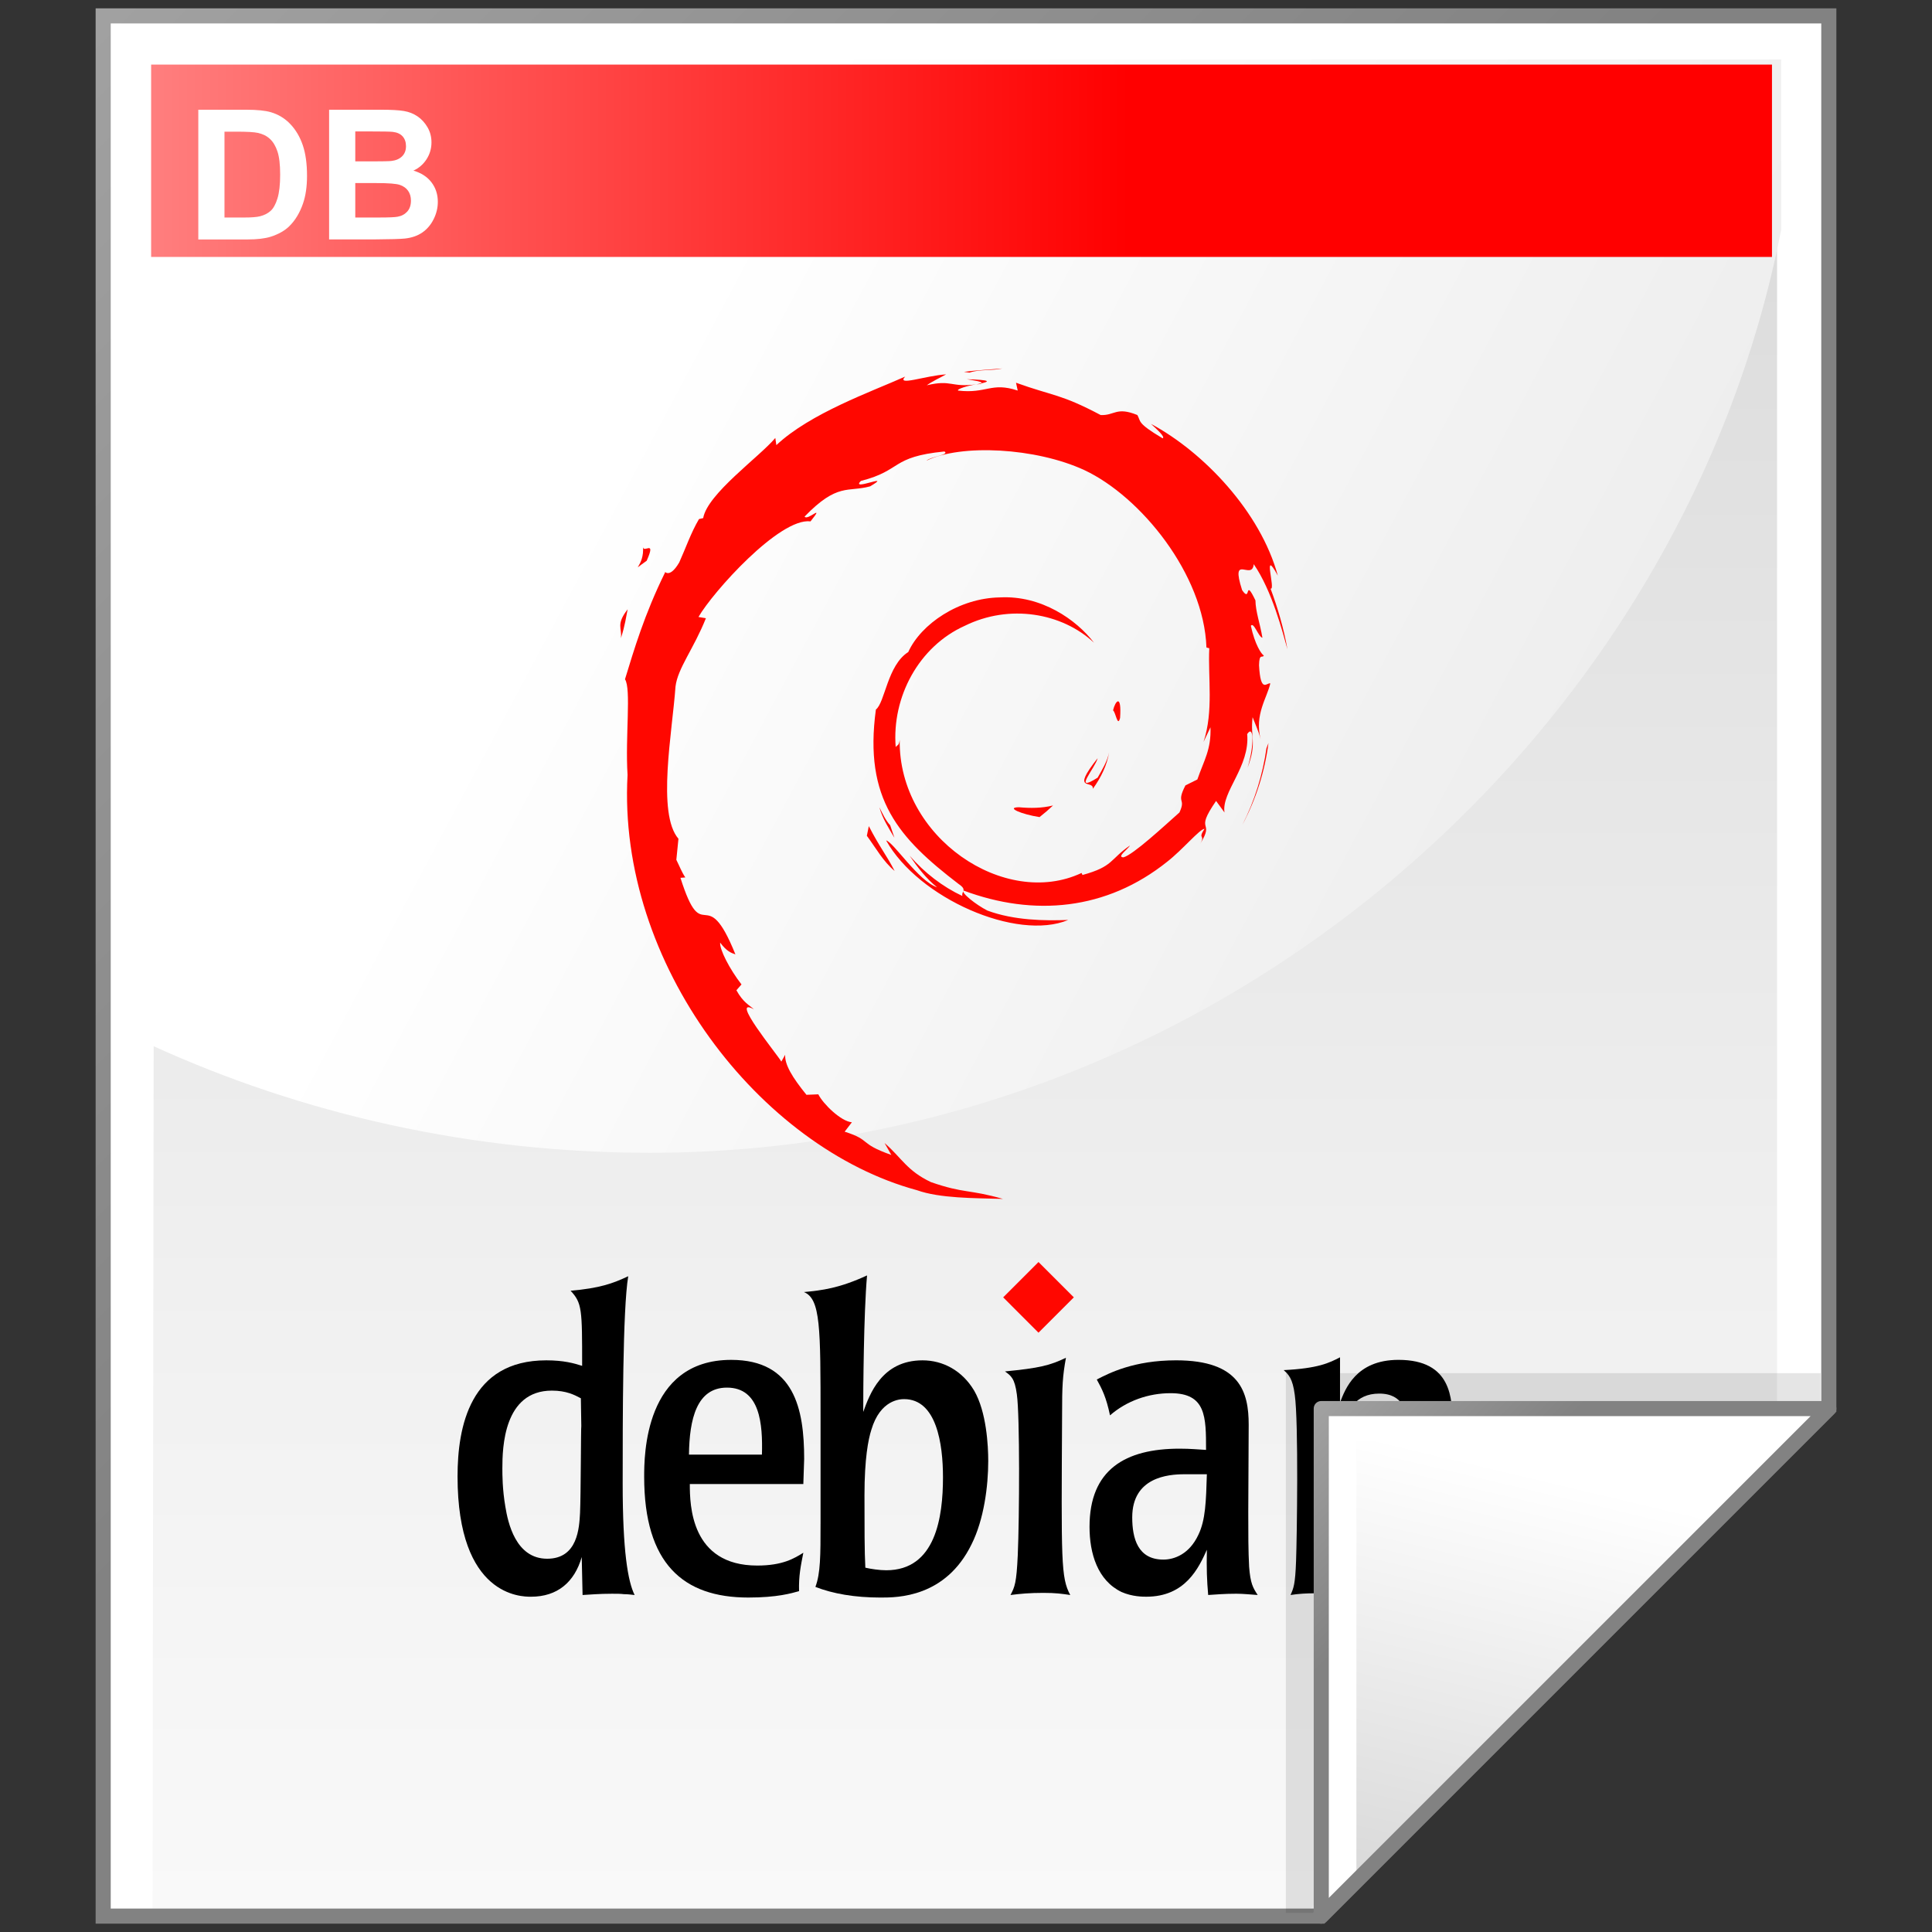 <?xml version="1.0" encoding="iso-8859-1"?>
<!-- Generator: Adobe Illustrator 10.0.3, SVG Export Plug-In . SVG Version: 3.0.0 Build 77)  -->
<!DOCTYPE svg PUBLIC "-//W3C//DTD SVG 1.0//EN"    "http://www.w3.org/TR/2001/REC-SVG-20010904/DTD/svg10.dtd">
<svg  xmlns="http://www.w3.org/2000/svg" xmlns:xlink="http://www.w3.org/1999/xlink" xmlns:a="http://ns.adobe.com/AdobeSVGViewerExtensions/3.0/"
	 width="128" height="128" viewBox="0 0 128 128" overflow="visible" enable-background="new 0 0 128 128" xml:space="preserve">
	<rect x="0" y="0" width="128" height="128" fill="#333333" stroke="none"/>
	<g id="Layer_1">
		<g>
			<path fill="#FFFFFF" d="M121.164,1.052H6.836v125.896h80.701l33.627-33.627V1.052z"/>
			<linearGradient id="XMLID_1_" gradientUnits="userSpaceOnUse" x1="63.92" y1="154.565" x2="63.92" y2="-100.934">
				<stop  offset="0" style="stop-color:#FFFFFF"/>
				<stop  offset="0.258" style="stop-color:#F1F1F1"/>
				<stop  offset="0.74" style="stop-color:#CECECE"/>
				<stop  offset="0.86" style="stop-color:#C4C4C4"/>
				<a:midPointStop  offset="0" style="stop-color:#FFFFFF"/>
				<a:midPointStop  offset="0.567" style="stop-color:#FFFFFF"/>
				<a:midPointStop  offset="0.86" style="stop-color:#C4C4C4"/>
			</linearGradient>
			<path fill="url(#XMLID_1_)" d="M117.734,4.02H10.266l-0.16,122.653h76.457l31.172-31.252V4.02z"/>
			<linearGradient id="XMLID_2_" gradientUnits="userSpaceOnUse" x1="-26.333" y1="-26.333" x2="56.166" y2="56.166">
				<stop  offset="0" style="stop-color:#B3B3B3"/>
				<stop  offset="1" style="stop-color:#828282"/>
				<a:midPointStop  offset="0" style="stop-color:#B3B3B3"/>
				<a:midPointStop  offset="0.5" style="stop-color:#B3B3B3"/>
				<a:midPointStop  offset="1" style="stop-color:#828282"/>
			</linearGradient>
			<path fill="url(#XMLID_2_)" d="M121.164,0.552H6.336v126.896h81.408l33.92-33.92V0.552H121.164z M120.664,1.552
				c0,0.987,0,91.152,0,91.562c-0.289,0.289-33.045,33.045-33.334,33.334c-0.41,0-79.01,0-79.994,0c0-0.988,0-123.908,0-124.896
				C8.322,1.552,119.678,1.552,120.664,1.552z"/>
			<linearGradient id="XMLID_3_" gradientUnits="userSpaceOnUse" x1="43.023" y1="25.422" x2="204.007" y2="111.066">
				<stop  offset="0" style="stop-color:#FFFFFF"/>
				<stop  offset="0.503" style="stop-color:#E7E7E7"/>
				<stop  offset="1" style="stop-color:#D4D4D4"/>
				<a:midPointStop  offset="0" style="stop-color:#FFFFFF"/>
				<a:midPointStop  offset="0.452" style="stop-color:#FFFFFF"/>
				<a:midPointStop  offset="1" style="stop-color:#D4D4D4"/>
			</linearGradient>
			<path fill="url(#XMLID_3_)" d="M118.006,15.223V3.94H10.199l-0.096,65.34c9.975,4.547,21.151,7.096,32.954,7.096
				C80.402,76.376,111.455,48.877,118.006,15.223z"/>
		</g>
		<g>
			<g>
				<path fill="#FF0700" d="M67.51,53.482c-0.911,0.012,0.173,0.469,1.363,0.653c0.329-0.258,0.627-0.517,0.893-0.77
					C69.025,53.547,68.271,53.552,67.51,53.482"/>
				<path fill="#FF0700" d="M72.403,52.263c0.544-0.75,0.939-1.57,1.079-2.418c-0.124,0.604-0.451,1.126-0.76,1.677
					c-1.703,1.074-0.162-0.637-0.001-1.288C70.891,52.542,72.47,51.618,72.403,52.263"/>
				<path fill="#FF0700" d="M74.209,47.563c0.111-1.641-0.322-1.123-0.467-0.497C73.911,47.156,74.046,48.225,74.209,47.563"/>
				<path fill="#FF0700" d="M64.054,25.125c0.486,0.086,1.051,0.153,0.971,0.271C65.558,25.277,65.679,25.171,64.054,25.125"/>
				<path fill="#FF0700" d="M65.024,25.395l-0.342,0.071l0.32-0.029L65.024,25.395"/>
				<path fill="#FF0700" d="M80.197,48.185c0.055,1.474-0.431,2.189-0.869,3.457l-0.79,0.393c-0.644,1.252,0.065,0.795-0.396,1.792
					c-1.009,0.895-3.055,2.799-3.71,2.974c-0.479-0.01,0.325-0.565,0.429-0.783c-1.347,0.926-1.083,1.39-3.144,1.952l-0.06-0.134
					c-5.082,2.391-12.142-2.348-12.049-8.812c-0.055,0.411-0.155,0.308-0.266,0.473c-0.263-3.326,1.536-6.666,4.569-8.032
					c2.967-1.468,6.445-0.866,8.568,1.115c-1.167-1.528-3.489-3.15-6.243-3c-2.696,0.044-5.22,1.758-6.062,3.62
					c-1.382,0.87-1.542,3.353-2.144,3.808c-0.811,5.954,1.523,8.526,5.473,11.553c0.619,0.418,0.174,0.483,0.257,0.801
					c-1.311-0.613-2.513-1.541-3.5-2.676c0.524,0.767,1.09,1.512,1.821,2.098c-1.238-0.417-2.889-2.997-3.372-3.102
					c2.132,3.818,8.649,6.695,12.065,5.268c-1.579,0.058-3.587,0.032-5.361-0.624c-0.746-0.383-1.759-1.178-1.579-1.326
					c4.659,1.74,9.471,1.317,13.502-1.914c1.023-0.799,2.144-2.158,2.469-2.176c-0.487,0.733,0.082,0.352-0.291,1
					c1.021-1.648-0.445-0.672,1.055-2.846l0.556,0.763c-0.207-1.369,1.698-3.03,1.504-5.193c0.437-0.661,0.487,0.712,0.023,2.235
					c0.644-1.689,0.171-1.96,0.336-3.354c0.178,0.469,0.414,0.966,0.533,1.46c-0.419-1.632,0.43-2.748,0.64-3.696
					c-0.208-0.092-0.646,0.721-0.747-1.206c0.015-0.837,0.232-0.438,0.316-0.644c-0.165-0.095-0.595-0.736-0.857-1.967
					c0.189-0.29,0.508,0.749,0.766,0.791c-0.165-0.978-0.451-1.724-0.463-2.475c-0.758-1.58-0.27,0.212-0.882-0.678
					c-0.805-2.511,0.667-0.583,0.769-1.723c1.219,1.766,1.913,4.506,2.233,5.639c-0.245-1.383-0.637-2.723-1.119-4.02
					c0.372,0.157-0.596-2.845,0.482-0.857c-1.152-4.236-4.928-8.195-8.402-10.054c0.424,0.389,0.962,0.877,0.769,0.954
					c-1.729-1.028-1.425-1.109-1.673-1.543c-1.406-0.572-1.501,0.046-2.432,0.001c-2.653-1.408-3.163-1.258-5.607-2.14l0.112,0.519
					c-1.76-0.584-2.049,0.221-3.948,0.001c-0.115-0.089,0.608-0.327,1.205-0.413c-1.7,0.224-1.619-0.335-3.283,0.062
					c0.41-0.288,0.843-0.478,1.281-0.722c-1.386,0.084-3.31,0.806-2.716,0.148c-2.26,1.009-6.276,2.425-8.529,4.538l-0.07-0.474
					c-1.033,1.239-4.501,3.701-4.778,5.308L46.31,34.39c-0.537,0.91-0.885,1.94-1.31,2.875c-0.704,1.198-1.031,0.461-0.932,0.65
					c-1.381,2.801-2.068,5.155-2.661,7.087c0.423,0.631,0.01,3.802,0.17,6.338c-0.694,12.535,8.795,24.704,19.168,27.512
					c1.52,0.544,3.78,0.524,5.705,0.579c-2.27-0.649-2.562-0.344-4.773-1.113c-1.594-0.753-1.942-1.61-3.072-2.591l0.447,0.791
					c-2.215-0.784-1.289-0.971-3.091-1.541l0.478-0.623c-0.718-0.056-1.901-1.208-2.224-1.852l-0.786,0.032
					c-0.943-1.163-1.447-2.004-1.409-2.653l-0.254,0.452c-0.287-0.493-3.472-4.366-1.82-3.466c-0.306-0.279-0.714-0.455-1.157-1.26
					l0.337-0.385c-0.794-1.022-1.463-2.334-1.413-2.771c0.424,0.571,0.719,0.68,1.01,0.779c-2.008-4.982-2.121-0.275-3.641-5.071
					l0.321-0.026c-0.246-0.372-0.396-0.774-0.594-1.169l0.14-1.394c-1.445-1.669-0.403-7.105-0.195-10.085
					c0.145-1.212,1.208-2.502,2.014-4.526l-0.492-0.083c0.942-1.64,5.371-6.589,7.424-6.334c0.993-1.249-0.199-0.006-0.393-0.318
					c2.183-2.26,2.869-1.596,4.343-2.003c1.588-0.942-1.364,0.369-0.61-0.359c2.747-0.701,1.947-1.595,5.529-1.95
					c0.378,0.214-0.877,0.332-1.192,0.61c2.289-1.121,7.242-0.864,10.459,0.621c3.731,1.746,7.927,6.902,8.094,11.755l0.188,0.051
					c-0.095,1.928,0.296,4.16-0.382,6.208L80.197,48.185"/>
				<path fill="#FF0700" d="M57.561,54.733l-0.13,0.639c0.601,0.814,1.076,1.696,1.84,2.331
					C58.722,56.63,58.312,56.187,57.561,54.733"/>
				<path fill="#FF0700" d="M58.977,54.678c-0.318-0.351-0.504-0.773-0.715-1.193c0.201,0.739,0.614,1.374,0.996,2.02L58.977,54.678
					"/>
				<path fill="#FF0700" d="M84.04,49.229l-0.133,0.338c-0.246,1.744-0.777,3.47-1.59,5.069
					C83.216,52.948,83.796,51.101,84.04,49.229"/>
				<path fill="#FF0700" d="M64.234,24.687c0.617-0.224,1.515-0.124,2.17-0.273c-0.854,0.072-1.703,0.114-2.54,0.222L64.234,24.687"
					/>
				<path fill="#FF0700" d="M42.595,36.194c0.142,1.314-0.99,1.825,0.25,0.957C43.509,35.655,42.584,36.739,42.595,36.194"/>
				<path fill="#FF0700" d="M41.137,42.28c0.286-0.877,0.337-1.404,0.447-1.912C40.795,41.378,41.22,41.592,41.137,42.28"/>
			</g>
			<g>
				<path d="M38.513,94.479c-0.028,0.028-0.028,4.579-0.084,5.767c-0.056,0.961-0.141,3.024-2.177,3.024
					c-2.092,0-2.601-2.402-2.771-3.449c-0.198-1.157-0.198-2.119-0.198-2.544c0-1.356,0.085-5.145,3.279-5.145
					c0.962,0,1.498,0.283,1.922,0.508L38.513,94.479z M30.314,97.814c0,7.973,4.241,7.973,4.863,7.973
					c1.753,0,2.883-0.963,3.364-2.629l0.056,2.515c0.538-0.028,1.075-0.084,1.951-0.084c0.311,0,0.565,0,0.792,0.029
					c0.226,0,0.451,0.026,0.706,0.055c-0.452-0.903-0.792-2.938-0.792-7.351c0-4.296,0-11.562,0.367-13.769
					c-1.017,0.482-1.894,0.794-3.817,0.962c0.764,0.821,0.764,1.244,0.764,4.976c-0.536-0.17-1.215-0.365-2.376-0.365
					C31.134,90.126,30.314,94.535,30.314,97.814"/>
				<path d="M45.646,96.372c0.028-2.346,0.51-4.439,2.516-4.439c2.206,0,2.374,2.431,2.318,4.439H45.646z M53.278,96.657
					c0-3.309-0.648-6.562-4.834-6.562c-5.766,0-5.766,6.391-5.766,7.746c0,5.74,2.572,8,6.898,8c1.921,0,2.854-0.282,3.364-0.424
					c-0.029-1.018,0.112-1.668,0.283-2.544c-0.594,0.368-1.358,0.849-3.054,0.849c-4.41,0-4.467-4.016-4.467-5.4h7.521
					L53.278,96.657"/>
				<path d="M62.475,97.871c0,2.628-0.479,6.163-3.759,6.163c-0.453,0-1.017-0.086-1.385-0.171
					c-0.057-1.018-0.057-2.771-0.057-4.806c0-2.432,0.254-3.702,0.454-4.325c0.593-2.007,1.921-2.036,2.175-2.036
					C62.051,92.696,62.475,95.666,62.475,97.871z M54.363,100.953c0,2.092,0,3.278-0.34,4.183c1.159,0.453,2.601,0.706,4.326,0.706
					c1.103,0,4.297,0,6.021-3.532c0.82-1.64,1.103-3.845,1.103-5.513c0-1.019-0.113-3.252-0.933-4.665
					c-0.791-1.328-2.065-2.006-3.42-2.006c-2.714,0-3.505,2.261-3.929,3.419c0-1.442,0.027-6.474,0.253-9.045
					c-1.838,0.848-2.968,0.988-4.182,1.102c1.102,0.452,1.102,2.318,1.102,8.396V100.953"/>
				<path d="M70.907,105.673c-0.565-0.084-0.964-0.141-1.783-0.141c-0.902,0-1.525,0.057-2.176,0.141
					c0.283-0.537,0.396-0.792,0.481-2.628c0.112-2.517,0.141-9.246-0.059-10.658c-0.14-1.075-0.394-1.245-0.789-1.526
					c2.316-0.227,2.969-0.397,4.041-0.905c-0.226,1.242-0.256,1.867-0.256,3.759C70.313,103.469,70.285,104.515,70.907,105.673"/>
				<path d="M79.958,97.672c-0.055,1.781-0.083,3.026-0.564,4.015c-0.595,1.272-1.582,1.64-2.318,1.64
					c-1.697,0-2.063-1.412-2.063-2.798c0-2.657,2.375-2.856,3.449-2.856H79.958z M72.184,101.151c0,1.781,0.538,3.56,2.121,4.323
					c0.707,0.312,1.414,0.312,1.641,0.312c2.6,0,3.476-1.924,4.013-3.11c-0.027,1.244,0,2.007,0.086,2.996
					c0.508-0.028,1.018-0.084,1.865-0.084c0.48,0,0.932,0.056,1.415,0.084c-0.313-0.479-0.483-0.763-0.567-1.865
					c-0.057-1.073-0.057-2.147-0.057-3.646l0.028-5.768c0-2.148-0.565-4.268-4.807-4.268c-2.797,0-4.437,0.847-5.257,1.271
					c0.341,0.622,0.623,1.159,0.876,2.375c1.104-0.962,2.545-1.469,4.014-1.469c2.349,0,2.349,1.554,2.349,3.758
					c-0.538-0.027-0.99-0.082-1.754-0.082C74.559,95.979,72.184,97.36,72.184,101.151"/>
				<path d="M96.243,102.874c0.028,0.963,0.028,1.979,0.424,2.799c-0.624-0.055-0.991-0.141-2.15-0.141
					c-0.678,0-1.044,0.057-1.583,0.141c0.113-0.367,0.171-0.508,0.227-0.989c0.085-0.649,0.143-2.827,0.143-3.591V98.04
					c0-1.329,0-3.253-0.086-3.929c-0.057-0.48-0.196-1.782-1.839-1.782c-1.609,0-2.146,1.188-2.345,2.149
					c-0.226,0.989-0.226,2.063-0.226,6.249c0.027,3.617,0.027,3.956,0.309,4.945c-0.479-0.055-1.073-0.113-1.92-0.113
					c-0.68,0-1.132,0.029-1.695,0.113c0.198-0.453,0.31-0.679,0.366-2.261c0.058-1.556,0.17-9.188-0.086-10.997
					c-0.141-1.104-0.424-1.357-0.734-1.64c2.29-0.114,3.024-0.481,3.732-0.849v2.996c0.337-0.876,1.045-2.827,3.873-2.827
					c3.534,0,3.561,2.574,3.591,4.268V102.874"/>
				<path fill="#FF0700" d="M71.145,85.953l-2.342,2.341l-2.34-2.341l2.34-2.34L71.145,85.953"/>
			</g>
		</g>
		<g>
			
				<radialGradient id="XMLID_4_" cx="108.467" cy="118.249" r="34.736" fx="108.467" fy="118.249" gradientUnits="userSpaceOnUse">
				<stop  offset="0" style="stop-color:#000000"/>
				<stop  offset="1" style="stop-color:#000000"/>
				<a:midPointStop  offset="0" style="stop-color:#000000"/>
				<a:midPointStop  offset="0.5" style="stop-color:#000000"/>
				<a:midPointStop  offset="1" style="stop-color:#000000"/>
			</radialGradient>
			<path opacity="0.1" fill="url(#XMLID_4_)" d="M85.191,90.976v35.754h1.793l33.639-33.639v-2.115H85.191z"/>
			<path fill="#FFFFFF" d="M87.537,126.948l33.627-33.627H87.537V126.948z"/>
			<linearGradient id="XMLID_5_" gradientUnits="userSpaceOnUse" x1="104.017" y1="98.181" x2="95.088" y2="135.794">
				<stop  offset="0" style="stop-color:#FFFFFF"/>
				<stop  offset="1" style="stop-color:#CCCCCC"/>
				<a:midPointStop  offset="0" style="stop-color:#FFFFFF"/>
				<a:midPointStop  offset="0.5" style="stop-color:#FFFFFF"/>
				<a:midPointStop  offset="1" style="stop-color:#CCCCCC"/>
			</linearGradient>
			<path fill="url(#XMLID_5_)" d="M89.865,125.056l29.594-29.592H89.865V125.056z"/>
			<linearGradient id="XMLID_6_" gradientUnits="userSpaceOnUse" x1="82.309" y1="88.093" x2="96.104" y2="101.888">
				<stop  offset="0" style="stop-color:#B3B3B3"/>
				<stop  offset="1" style="stop-color:#828282"/>
				<a:midPointStop  offset="0" style="stop-color:#B3B3B3"/>
				<a:midPointStop  offset="0.5" style="stop-color:#B3B3B3"/>
				<a:midPointStop  offset="1" style="stop-color:#828282"/>
			</linearGradient>
			<path fill="url(#XMLID_6_)" d="M87.537,92.821c-0.277,0-0.5,0.223-0.5,0.5v33.627c0,0.203,0.121,0.385,0.309,0.463
				c0.186,0.076,0.402,0.033,0.545-0.109l33.627-33.627c0.143-0.145,0.186-0.359,0.109-0.545c-0.078-0.188-0.26-0.309-0.463-0.309
				H87.537z M119.957,93.821c-1.58,1.578-30.342,30.34-31.92,31.92c0-2.209,0-30.986,0-31.92
				C88.971,93.821,117.748,93.821,119.957,93.821z"/>
		</g>
		<path fill="none" d="M128,128H0V0h128V128z"/>
		<linearGradient id="XMLID_7_" gradientUnits="userSpaceOnUse" x1="-56.222" y1="10.651" x2="74.82" y2="10.651">
			<stop  offset="0" style="stop-color:#FFFFFF"/>
			<stop  offset="1" style="stop-color:#FF0000"/>
			<a:midPointStop  offset="0" style="stop-color:#FFFFFF"/>
			<a:midPointStop  offset="0.5" style="stop-color:#FFFFFF"/>
			<a:midPointStop  offset="1" style="stop-color:#FF0000"/>
		</linearGradient>
		<path fill="url(#XMLID_7_)" d="M117.397,17.023H10.013V4.279h107.385V17.023z"/>
		<g>
			<path fill="#FFFFFF" d="M13.138,7.27h3.171c0.715,0,1.26,0.055,1.635,0.164c0.504,0.148,0.936,0.413,1.295,0.792
				s0.633,0.843,0.82,1.392c0.188,0.549,0.282,1.226,0.282,2.031c0,0.708-0.088,1.317-0.264,1.829
				c-0.215,0.625-0.522,1.131-0.92,1.518c-0.301,0.293-0.708,0.522-1.219,0.686c-0.383,0.121-0.895,0.182-1.535,0.182h-3.265V7.27z
				 M14.872,8.723v5.688h1.3c0.486,0,0.837-0.027,1.053-0.082c0.282-0.07,0.516-0.189,0.703-0.357
				c0.186-0.168,0.338-0.444,0.456-0.829s0.177-0.909,0.177-1.573s-0.059-1.173-0.177-1.529s-0.282-0.632-0.494-0.832
				c-0.212-0.199-0.48-0.334-0.806-0.404c-0.243-0.055-0.72-0.082-1.429-0.082H14.872z"/>
			<path fill="#FFFFFF" d="M21.804,7.27h3.438c0.68,0,1.188,0.028,1.522,0.085c0.334,0.057,0.634,0.175,0.898,0.355
				c0.264,0.18,0.484,0.42,0.66,0.719c0.176,0.3,0.264,0.635,0.264,1.007c0,0.403-0.108,0.773-0.323,1.11
				c-0.215,0.337-0.506,0.589-0.874,0.758c0.52,0.152,0.92,0.412,1.199,0.778s0.419,0.798,0.419,1.293
				c0,0.39-0.091,0.77-0.273,1.138s-0.43,0.664-0.745,0.884c-0.315,0.221-0.703,0.356-1.164,0.407
				c-0.29,0.031-0.988,0.051-2.094,0.059h-2.927V7.27z M23.538,8.708v1.984h1.139c0.677,0,1.098-0.01,1.263-0.029
				c0.297-0.035,0.531-0.138,0.702-0.308c0.17-0.169,0.256-0.393,0.256-0.67c0-0.265-0.074-0.481-0.22-0.647
				c-0.147-0.166-0.365-0.266-0.655-0.301c-0.172-0.02-0.668-0.029-1.486-0.029H23.538z M23.538,12.129v2.281h1.614
				c0.628,0,1.027-0.018,1.196-0.053c0.259-0.046,0.47-0.16,0.633-0.34c0.163-0.18,0.245-0.422,0.245-0.725
				c0-0.256-0.063-0.473-0.188-0.651c-0.126-0.179-0.308-0.309-0.545-0.39c-0.238-0.082-0.753-0.122-1.546-0.122H23.538z"/>
		</g>
	</g>
</svg>
